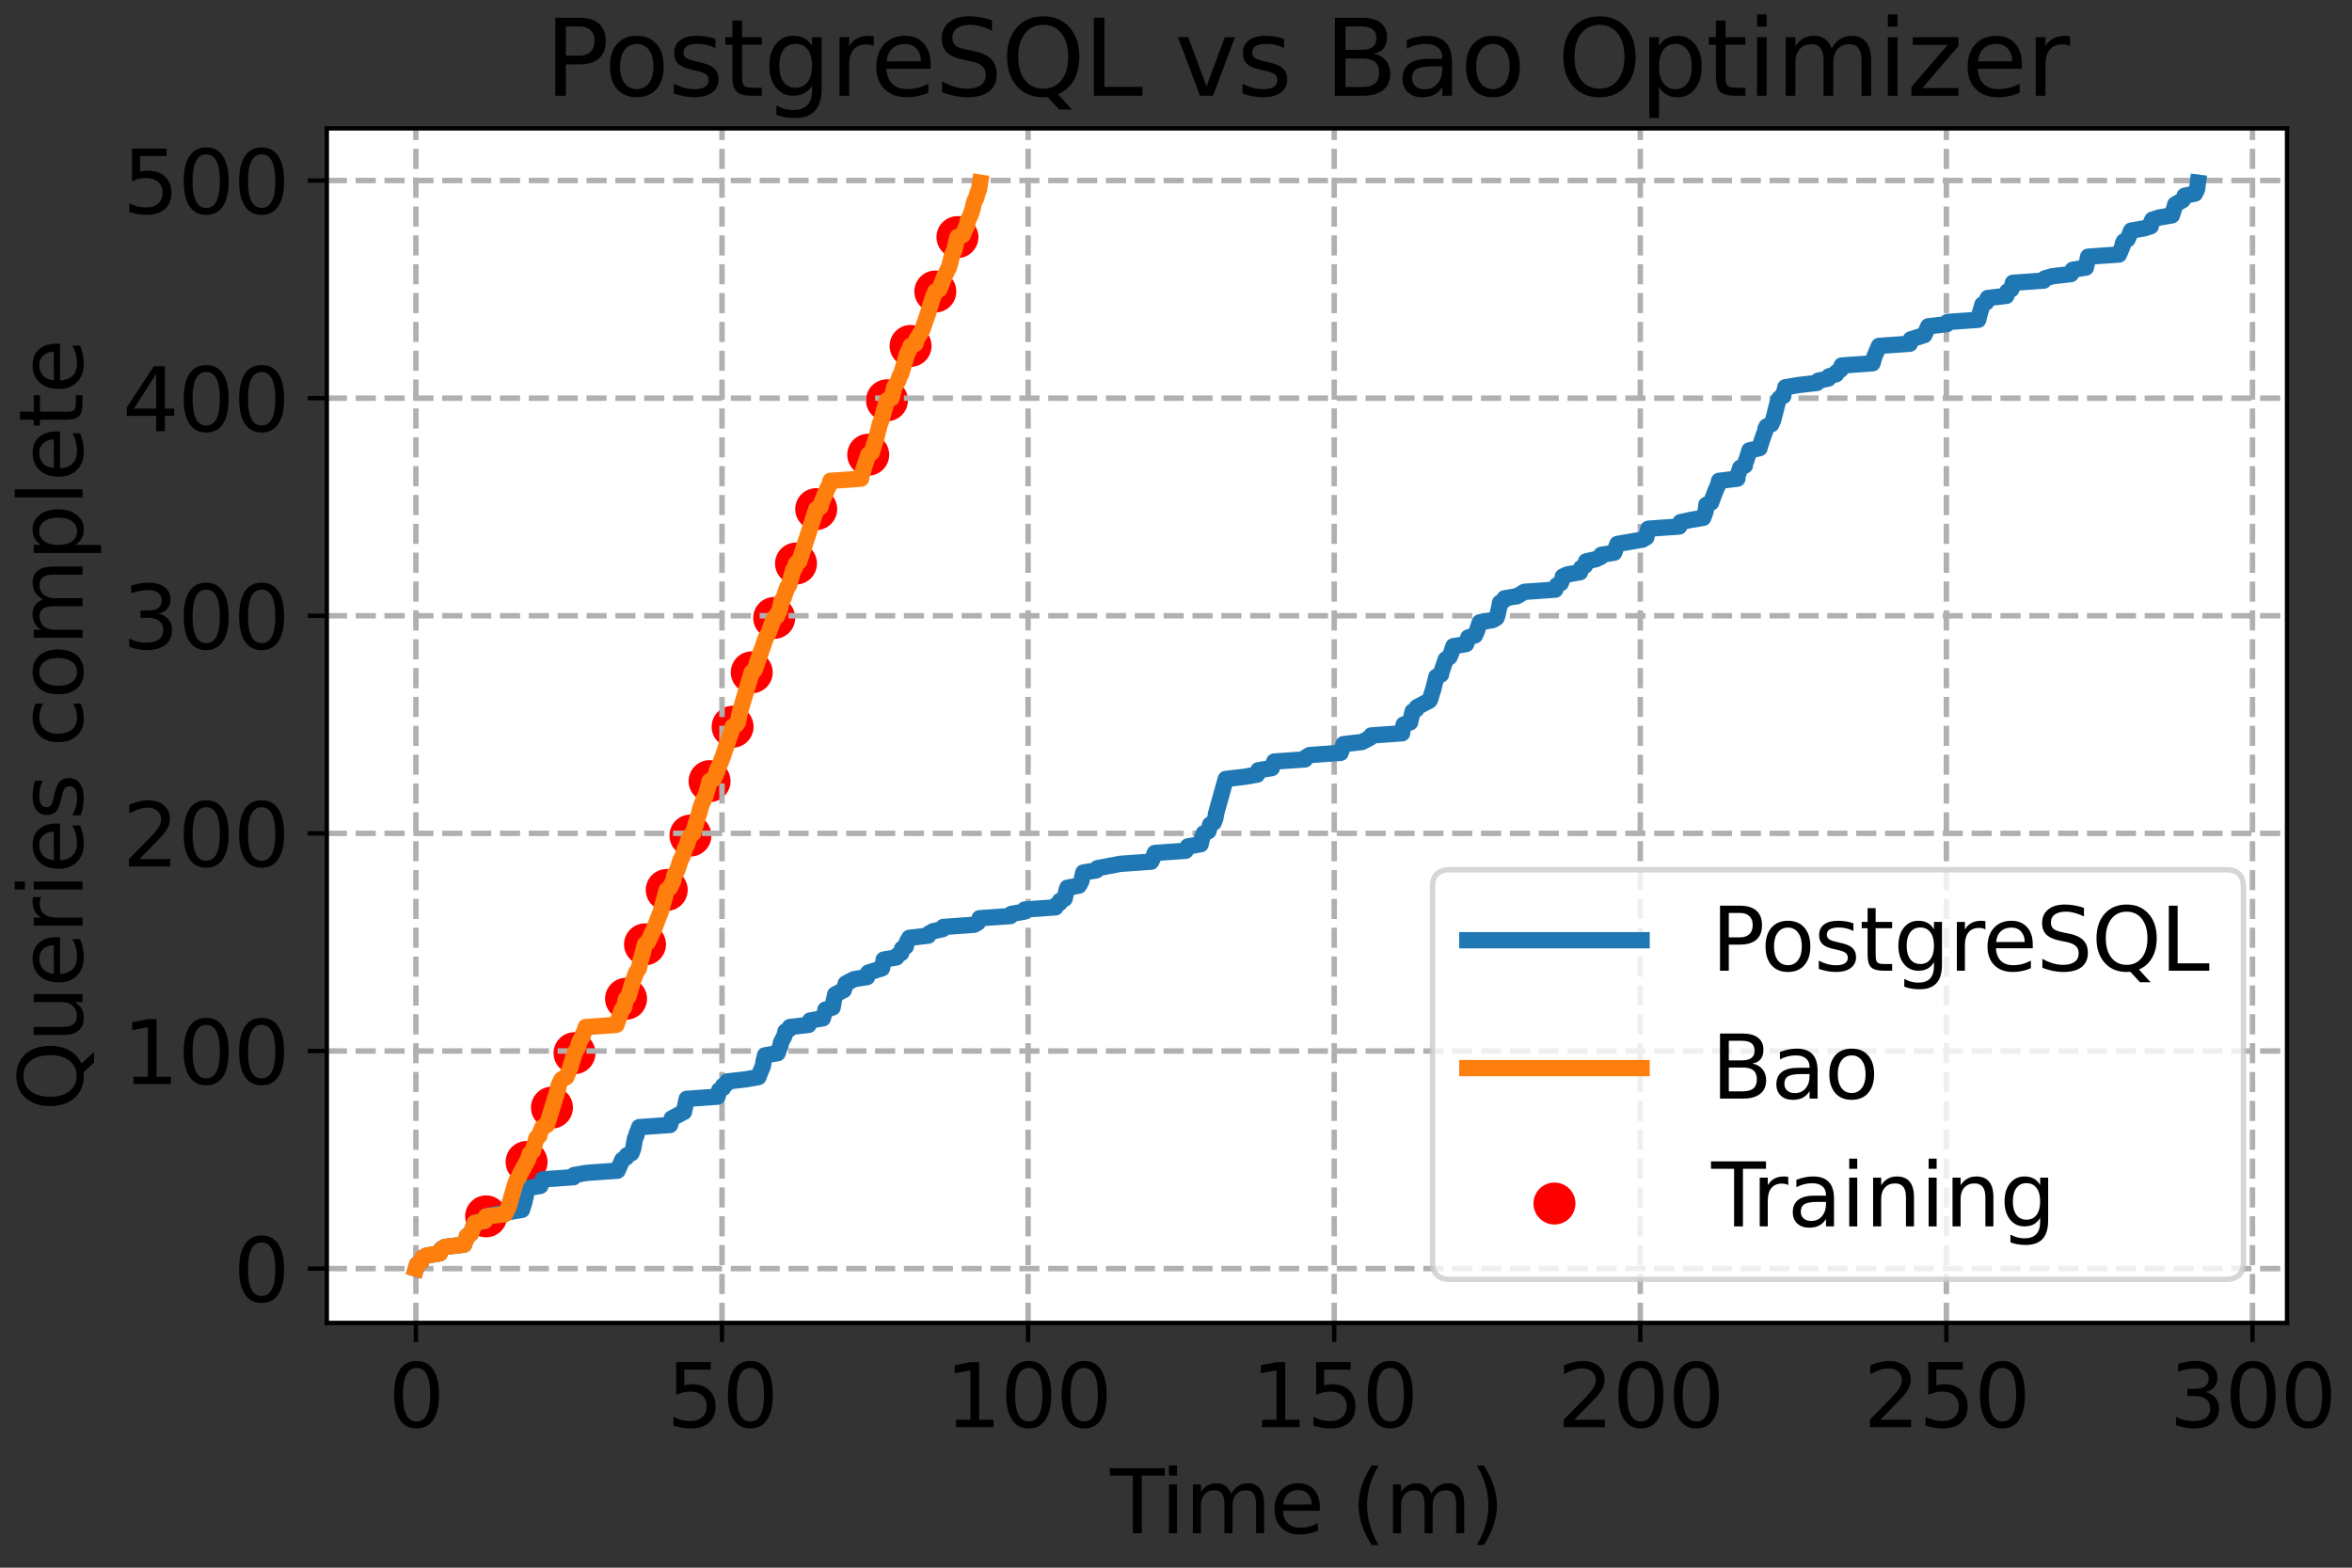 <?xml version="1.0" encoding="utf-8" standalone="no"?>
<!DOCTYPE svg PUBLIC "-//W3C//DTD SVG 1.1//EN"
  "http://www.w3.org/Graphics/SVG/1.1/DTD/svg11.dtd">
<svg height="288pt" version="1.1" viewBox="0 0 432 288" width="432pt" xmlns="http://www.w3.org/2000/svg" xmlns:xlink="http://www.w3.org/1999/xlink">
 <rect x="0" y="0" width="432" height="288" fill="#333333" stroke="none"/>
 <defs>
  <style type="text/css">*{stroke-linecap:butt;stroke-linejoin:round;}</style>
 </defs>
 <g id="figure_1">
  <g id="patch_1">
   <path d="M 0 288 
L 432 288 
L 432 0 
L 0 0 
z
" style="fill:none;"/>
  </g>
  <g id="axes_1">
   <g id="patch_2">
    <path d="M 60.025 243.03 
L 420.066 243.03 
L 420.066 23.589 
L 60.025 23.589 
z
" style="fill:#ffffff;"/>
   </g>
   <g id="PathCollection_1">
    <defs>
     <path d="M 0 3.354 
C 0.89 3.354 1.743 3.001 2.372 2.372 
C 3.001 1.743 3.354 0.89 3.354 0 
C 3.354 -0.89 3.001 -1.743 2.372 -2.372 
C 1.743 -3.001 0.89 -3.354 0 -3.354 
C -0.89 -3.354 -1.743 -3.001 -2.372 -2.372 
C -3.001 -1.743 -3.354 -0.89 -3.354 0 
C -3.354 0.89 -3.001 1.743 -2.372 2.372 
C -1.743 3.001 -0.89 3.354 0 3.354 
z
" id="mde0b053285" style="stroke:#ff0000;"/>
    </defs>
    <g clip-path="url(#p151f052967)">
     <use style="fill:#ff0000;stroke:#ff0000;" x="89.288" xlink:href="#mde0b053285" y="223.46"/>
     <use style="fill:#ff0000;stroke:#ff0000;" x="96.718" xlink:href="#mde0b053285" y="213.466"/>
     <use style="fill:#ff0000;stroke:#ff0000;" x="101.381" xlink:href="#mde0b053285" y="203.471"/>
     <use style="fill:#ff0000;stroke:#ff0000;" x="105.524" xlink:href="#mde0b053285" y="193.477"/>
     <use style="fill:#ff0000;stroke:#ff0000;" x="114.988" xlink:href="#mde0b053285" y="183.482"/>
     <use style="fill:#ff0000;stroke:#ff0000;" x="118.471" xlink:href="#mde0b053285" y="173.488"/>
     <use style="fill:#ff0000;stroke:#ff0000;" x="122.46" xlink:href="#mde0b053285" y="163.493"/>
     <use style="fill:#ff0000;stroke:#ff0000;" x="126.814" xlink:href="#mde0b053285" y="153.499"/>
     <use style="fill:#ff0000;stroke:#ff0000;" x="130.331" xlink:href="#mde0b053285" y="143.504"/>
     <use style="fill:#ff0000;stroke:#ff0000;" x="134.563" xlink:href="#mde0b053285" y="133.509"/>
     <use style="fill:#ff0000;stroke:#ff0000;" x="138.076" xlink:href="#mde0b053285" y="123.515"/>
     <use style="fill:#ff0000;stroke:#ff0000;" x="142.203" xlink:href="#mde0b053285" y="113.52"/>
     <use style="fill:#ff0000;stroke:#ff0000;" x="146.206" xlink:href="#mde0b053285" y="103.526"/>
     <use style="fill:#ff0000;stroke:#ff0000;" x="149.915" xlink:href="#mde0b053285" y="93.531"/>
     <use style="fill:#ff0000;stroke:#ff0000;" x="159.467" xlink:href="#mde0b053285" y="83.537"/>
     <use style="fill:#ff0000;stroke:#ff0000;" x="162.913" xlink:href="#mde0b053285" y="73.542"/>
     <use style="fill:#ff0000;stroke:#ff0000;" x="167.248" xlink:href="#mde0b053285" y="63.547"/>
     <use style="fill:#ff0000;stroke:#ff0000;" x="171.792" xlink:href="#mde0b053285" y="53.553"/>
     <use style="fill:#ff0000;stroke:#ff0000;" x="175.856" xlink:href="#mde0b053285" y="43.558"/>
    </g>
   </g>
   <g id="matplotlib.axis_1">
    <g id="xtick_1">
     <g id="line2d_1">
      <path clip-path="url(#p151f052967)" d="M 76.391 243.03 
L 76.391 23.589 
" style="fill:none;stroke:#b0b0b0;stroke-dasharray:3.7,1.6;stroke-dashoffset:0;"/>
     </g>
     <g id="line2d_2">
      <defs>
       <path d="M 0 0 
L 0 3.5 
" id="m47295e42c4" style="stroke:#000000;stroke-width:0.8;"/>
      </defs>
      <g>
       <use style="stroke:#000000;stroke-width:0.8;" x="76.391" xlink:href="#m47295e42c4" y="243.03"/>
      </g>
     </g>
     <g id="text_1">
      <!-- 0 -->
      <g transform="translate(71.301 262.187)scale(0.16 -0.16)">
       <defs>
        <path d="M 2034 4250 
Q 1547 4250 1301 3770 
Q 1056 3291 1056 2328 
Q 1056 1369 1301 889 
Q 1547 409 2034 409 
Q 2525 409 2770 889 
Q 3016 1369 3016 2328 
Q 3016 3291 2770 3770 
Q 2525 4250 2034 4250 
z
M 2034 4750 
Q 2819 4750 3233 4129 
Q 3647 3509 3647 2328 
Q 3647 1150 3233 529 
Q 2819 -91 2034 -91 
Q 1250 -91 836 529 
Q 422 1150 422 2328 
Q 422 3509 836 4129 
Q 1250 4750 2034 4750 
z
" id="DejaVuSans-30" transform="scale(0.016)"/>
       </defs>
       <use xlink:href="#DejaVuSans-30"/>
      </g>
     </g>
    </g>
    <g id="xtick_2">
     <g id="line2d_3">
      <path clip-path="url(#p151f052967)" d="M 132.613 243.03 
L 132.613 23.589 
" style="fill:none;stroke:#b0b0b0;stroke-dasharray:3.7,1.6;stroke-dashoffset:0;"/>
     </g>
     <g id="line2d_4">
      <g>
       <use style="stroke:#000000;stroke-width:0.8;" x="132.613" xlink:href="#m47295e42c4" y="243.03"/>
      </g>
     </g>
     <g id="text_2">
      <!-- 50 -->
      <g transform="translate(122.433 262.187)scale(0.16 -0.16)">
       <defs>
        <path d="M 691 4666 
L 3169 4666 
L 3169 4134 
L 1269 4134 
L 1269 2991 
Q 1406 3038 1543 3061 
Q 1681 3084 1819 3084 
Q 2600 3084 3056 2656 
Q 3513 2228 3513 1497 
Q 3513 744 3044 326 
Q 2575 -91 1722 -91 
Q 1428 -91 1123 -41 
Q 819 9 494 109 
L 494 744 
Q 775 591 1075 516 
Q 1375 441 1709 441 
Q 2250 441 2565 725 
Q 2881 1009 2881 1497 
Q 2881 1984 2565 2268 
Q 2250 2553 1709 2553 
Q 1456 2553 1204 2497 
Q 953 2441 691 2322 
L 691 4666 
z
" id="DejaVuSans-35" transform="scale(0.016)"/>
       </defs>
       <use xlink:href="#DejaVuSans-35"/>
       <use x="63.623" xlink:href="#DejaVuSans-30"/>
      </g>
     </g>
    </g>
    <g id="xtick_3">
     <g id="line2d_5">
      <path clip-path="url(#p151f052967)" d="M 188.834 243.03 
L 188.834 23.589 
" style="fill:none;stroke:#b0b0b0;stroke-dasharray:3.7,1.6;stroke-dashoffset:0;"/>
     </g>
     <g id="line2d_6">
      <g>
       <use style="stroke:#000000;stroke-width:0.8;" x="188.834" xlink:href="#m47295e42c4" y="243.03"/>
      </g>
     </g>
     <g id="text_3">
      <!-- 100 -->
      <g transform="translate(173.564 262.187)scale(0.16 -0.16)">
       <defs>
        <path d="M 794 531 
L 1825 531 
L 1825 4091 
L 703 3866 
L 703 4441 
L 1819 4666 
L 2450 4666 
L 2450 531 
L 3481 531 
L 3481 0 
L 794 0 
L 794 531 
z
" id="DejaVuSans-31" transform="scale(0.016)"/>
       </defs>
       <use xlink:href="#DejaVuSans-31"/>
       <use x="63.623" xlink:href="#DejaVuSans-30"/>
       <use x="127.246" xlink:href="#DejaVuSans-30"/>
      </g>
     </g>
    </g>
    <g id="xtick_4">
     <g id="line2d_7">
      <path clip-path="url(#p151f052967)" d="M 245.056 243.03 
L 245.056 23.589 
" style="fill:none;stroke:#b0b0b0;stroke-dasharray:3.7,1.6;stroke-dashoffset:0;"/>
     </g>
     <g id="line2d_8">
      <g>
       <use style="stroke:#000000;stroke-width:0.8;" x="245.056" xlink:href="#m47295e42c4" y="243.03"/>
      </g>
     </g>
     <g id="text_4">
      <!-- 150 -->
      <g transform="translate(229.786 262.187)scale(0.16 -0.16)">
       <use xlink:href="#DejaVuSans-31"/>
       <use x="63.623" xlink:href="#DejaVuSans-35"/>
       <use x="127.246" xlink:href="#DejaVuSans-30"/>
      </g>
     </g>
    </g>
    <g id="xtick_5">
     <g id="line2d_9">
      <path clip-path="url(#p151f052967)" d="M 301.278 243.03 
L 301.278 23.589 
" style="fill:none;stroke:#b0b0b0;stroke-dasharray:3.7,1.6;stroke-dashoffset:0;"/>
     </g>
     <g id="line2d_10">
      <g>
       <use style="stroke:#000000;stroke-width:0.8;" x="301.278" xlink:href="#m47295e42c4" y="243.03"/>
      </g>
     </g>
     <g id="text_5">
      <!-- 200 -->
      <g transform="translate(286.008 262.187)scale(0.16 -0.16)">
       <defs>
        <path d="M 1228 531 
L 3431 531 
L 3431 0 
L 469 0 
L 469 531 
Q 828 903 1448 1529 
Q 2069 2156 2228 2338 
Q 2531 2678 2651 2914 
Q 2772 3150 2772 3378 
Q 2772 3750 2511 3984 
Q 2250 4219 1831 4219 
Q 1534 4219 1204 4116 
Q 875 4013 500 3803 
L 500 4441 
Q 881 4594 1212 4672 
Q 1544 4750 1819 4750 
Q 2544 4750 2975 4387 
Q 3406 4025 3406 3419 
Q 3406 3131 3298 2873 
Q 3191 2616 2906 2266 
Q 2828 2175 2409 1742 
Q 1991 1309 1228 531 
z
" id="DejaVuSans-32" transform="scale(0.016)"/>
       </defs>
       <use xlink:href="#DejaVuSans-32"/>
       <use x="63.623" xlink:href="#DejaVuSans-30"/>
       <use x="127.246" xlink:href="#DejaVuSans-30"/>
      </g>
     </g>
    </g>
    <g id="xtick_6">
     <g id="line2d_11">
      <path clip-path="url(#p151f052967)" d="M 357.5 243.03 
L 357.5 23.589 
" style="fill:none;stroke:#b0b0b0;stroke-dasharray:3.7,1.6;stroke-dashoffset:0;"/>
     </g>
     <g id="line2d_12">
      <g>
       <use style="stroke:#000000;stroke-width:0.8;" x="357.5" xlink:href="#m47295e42c4" y="243.03"/>
      </g>
     </g>
     <g id="text_6">
      <!-- 250 -->
      <g transform="translate(342.23 262.187)scale(0.16 -0.16)">
       <use xlink:href="#DejaVuSans-32"/>
       <use x="63.623" xlink:href="#DejaVuSans-35"/>
       <use x="127.246" xlink:href="#DejaVuSans-30"/>
      </g>
     </g>
    </g>
    <g id="xtick_7">
     <g id="line2d_13">
      <path clip-path="url(#p151f052967)" d="M 413.722 243.03 
L 413.722 23.589 
" style="fill:none;stroke:#b0b0b0;stroke-dasharray:3.7,1.6;stroke-dashoffset:0;"/>
     </g>
     <g id="line2d_14">
      <g>
       <use style="stroke:#000000;stroke-width:0.8;" x="413.722" xlink:href="#m47295e42c4" y="243.03"/>
      </g>
     </g>
     <g id="text_7">
      <!-- 300 -->
      <g transform="translate(398.452 262.187)scale(0.16 -0.16)">
       <defs>
        <path d="M 2597 2516 
Q 3050 2419 3304 2112 
Q 3559 1806 3559 1356 
Q 3559 666 3084 287 
Q 2609 -91 1734 -91 
Q 1441 -91 1130 -33 
Q 819 25 488 141 
L 488 750 
Q 750 597 1062 519 
Q 1375 441 1716 441 
Q 2309 441 2620 675 
Q 2931 909 2931 1356 
Q 2931 1769 2642 2001 
Q 2353 2234 1838 2234 
L 1294 2234 
L 1294 2753 
L 1863 2753 
Q 2328 2753 2575 2939 
Q 2822 3125 2822 3475 
Q 2822 3834 2567 4026 
Q 2313 4219 1838 4219 
Q 1578 4219 1281 4162 
Q 984 4106 628 3988 
L 628 4550 
Q 988 4650 1302 4700 
Q 1616 4750 1894 4750 
Q 2613 4750 3031 4423 
Q 3450 4097 3450 3541 
Q 3450 3153 3228 2886 
Q 3006 2619 2597 2516 
z
" id="DejaVuSans-33" transform="scale(0.016)"/>
       </defs>
       <use xlink:href="#DejaVuSans-33"/>
       <use x="63.623" xlink:href="#DejaVuSans-30"/>
       <use x="127.246" xlink:href="#DejaVuSans-30"/>
      </g>
     </g>
    </g>
    <g id="text_8">
     <!-- Time (m) -->
     <g transform="translate(203.894 281.672)scale(0.16 -0.16)">
      <defs>
       <path d="M -19 4666 
L 3928 4666 
L 3928 4134 
L 2272 4134 
L 2272 0 
L 1638 0 
L 1638 4134 
L -19 4134 
L -19 4666 
z
" id="DejaVuSans-54" transform="scale(0.016)"/>
       <path d="M 603 3500 
L 1178 3500 
L 1178 0 
L 603 0 
L 603 3500 
z
M 603 4863 
L 1178 4863 
L 1178 4134 
L 603 4134 
L 603 4863 
z
" id="DejaVuSans-69" transform="scale(0.016)"/>
       <path d="M 3328 2828 
Q 3544 3216 3844 3400 
Q 4144 3584 4550 3584 
Q 5097 3584 5394 3201 
Q 5691 2819 5691 2113 
L 5691 0 
L 5113 0 
L 5113 2094 
Q 5113 2597 4934 2840 
Q 4756 3084 4391 3084 
Q 3944 3084 3684 2787 
Q 3425 2491 3425 1978 
L 3425 0 
L 2847 0 
L 2847 2094 
Q 2847 2600 2669 2842 
Q 2491 3084 2119 3084 
Q 1678 3084 1418 2786 
Q 1159 2488 1159 1978 
L 1159 0 
L 581 0 
L 581 3500 
L 1159 3500 
L 1159 2956 
Q 1356 3278 1631 3431 
Q 1906 3584 2284 3584 
Q 2666 3584 2933 3390 
Q 3200 3197 3328 2828 
z
" id="DejaVuSans-6d" transform="scale(0.016)"/>
       <path d="M 3597 1894 
L 3597 1613 
L 953 1613 
Q 991 1019 1311 708 
Q 1631 397 2203 397 
Q 2534 397 2845 478 
Q 3156 559 3463 722 
L 3463 178 
Q 3153 47 2828 -22 
Q 2503 -91 2169 -91 
Q 1331 -91 842 396 
Q 353 884 353 1716 
Q 353 2575 817 3079 
Q 1281 3584 2069 3584 
Q 2775 3584 3186 3129 
Q 3597 2675 3597 1894 
z
M 3022 2063 
Q 3016 2534 2758 2815 
Q 2500 3097 2075 3097 
Q 1594 3097 1305 2825 
Q 1016 2553 972 2059 
L 3022 2063 
z
" id="DejaVuSans-65" transform="scale(0.016)"/>
       <path id="DejaVuSans-20" transform="scale(0.016)"/>
       <path d="M 1984 4856 
Q 1566 4138 1362 3434 
Q 1159 2731 1159 2009 
Q 1159 1288 1364 580 
Q 1569 -128 1984 -844 
L 1484 -844 
Q 1016 -109 783 600 
Q 550 1309 550 2009 
Q 550 2706 781 3412 
Q 1013 4119 1484 4856 
L 1984 4856 
z
" id="DejaVuSans-28" transform="scale(0.016)"/>
       <path d="M 513 4856 
L 1013 4856 
Q 1481 4119 1714 3412 
Q 1947 2706 1947 2009 
Q 1947 1309 1714 600 
Q 1481 -109 1013 -844 
L 513 -844 
Q 928 -128 1133 580 
Q 1338 1288 1338 2009 
Q 1338 2731 1133 3434 
Q 928 4138 513 4856 
z
" id="DejaVuSans-29" transform="scale(0.016)"/>
      </defs>
      <use xlink:href="#DejaVuSans-54"/>
      <use x="57.959" xlink:href="#DejaVuSans-69"/>
      <use x="85.742" xlink:href="#DejaVuSans-6d"/>
      <use x="183.154" xlink:href="#DejaVuSans-65"/>
      <use x="244.678" xlink:href="#DejaVuSans-20"/>
      <use x="276.465" xlink:href="#DejaVuSans-28"/>
      <use x="315.479" xlink:href="#DejaVuSans-6d"/>
      <use x="412.891" xlink:href="#DejaVuSans-29"/>
     </g>
    </g>
   </g>
   <g id="matplotlib.axis_2">
    <g id="ytick_1">
     <g id="line2d_15">
      <path clip-path="url(#p151f052967)" d="M 60.025 233.055 
L 420.066 233.055 
" style="fill:none;stroke:#b0b0b0;stroke-dasharray:3.7,1.6;stroke-dashoffset:0;"/>
     </g>
     <g id="line2d_16">
      <defs>
       <path d="M 0 0 
L -3.5 0 
" id="ma0c39c21b1" style="stroke:#000000;stroke-width:0.8;"/>
      </defs>
      <g>
       <use style="stroke:#000000;stroke-width:0.8;" x="60.025" xlink:href="#ma0c39c21b1" y="233.055"/>
      </g>
     </g>
     <g id="text_9">
      <!-- 0 -->
      <g transform="translate(42.845 239.134)scale(0.16 -0.16)">
       <use xlink:href="#DejaVuSans-30"/>
      </g>
     </g>
    </g>
    <g id="ytick_2">
     <g id="line2d_17">
      <path clip-path="url(#p151f052967)" d="M 60.025 193.077 
L 420.066 193.077 
" style="fill:none;stroke:#b0b0b0;stroke-dasharray:3.7,1.6;stroke-dashoffset:0;"/>
     </g>
     <g id="line2d_18">
      <g>
       <use style="stroke:#000000;stroke-width:0.8;" x="60.025" xlink:href="#ma0c39c21b1" y="193.077"/>
      </g>
     </g>
     <g id="text_10">
      <!-- 100 -->
      <g transform="translate(22.485 199.156)scale(0.16 -0.16)">
       <use xlink:href="#DejaVuSans-31"/>
       <use x="63.623" xlink:href="#DejaVuSans-30"/>
       <use x="127.246" xlink:href="#DejaVuSans-30"/>
      </g>
     </g>
    </g>
    <g id="ytick_3">
     <g id="line2d_19">
      <path clip-path="url(#p151f052967)" d="M 60.025 153.099 
L 420.066 153.099 
" style="fill:none;stroke:#b0b0b0;stroke-dasharray:3.7,1.6;stroke-dashoffset:0;"/>
     </g>
     <g id="line2d_20">
      <g>
       <use style="stroke:#000000;stroke-width:0.8;" x="60.025" xlink:href="#ma0c39c21b1" y="153.099"/>
      </g>
     </g>
     <g id="text_11">
      <!-- 200 -->
      <g transform="translate(22.485 159.177)scale(0.16 -0.16)">
       <use xlink:href="#DejaVuSans-32"/>
       <use x="63.623" xlink:href="#DejaVuSans-30"/>
       <use x="127.246" xlink:href="#DejaVuSans-30"/>
      </g>
     </g>
    </g>
    <g id="ytick_4">
     <g id="line2d_21">
      <path clip-path="url(#p151f052967)" d="M 60.025 113.12 
L 420.066 113.12 
" style="fill:none;stroke:#b0b0b0;stroke-dasharray:3.7,1.6;stroke-dashoffset:0;"/>
     </g>
     <g id="line2d_22">
      <g>
       <use style="stroke:#000000;stroke-width:0.8;" x="60.025" xlink:href="#ma0c39c21b1" y="113.12"/>
      </g>
     </g>
     <g id="text_12">
      <!-- 300 -->
      <g transform="translate(22.485 119.199)scale(0.16 -0.16)">
       <use xlink:href="#DejaVuSans-33"/>
       <use x="63.623" xlink:href="#DejaVuSans-30"/>
       <use x="127.246" xlink:href="#DejaVuSans-30"/>
      </g>
     </g>
    </g>
    <g id="ytick_5">
     <g id="line2d_23">
      <path clip-path="url(#p151f052967)" d="M 60.025 73.142 
L 420.066 73.142 
" style="fill:none;stroke:#b0b0b0;stroke-dasharray:3.7,1.6;stroke-dashoffset:0;"/>
     </g>
     <g id="line2d_24">
      <g>
       <use style="stroke:#000000;stroke-width:0.8;" x="60.025" xlink:href="#ma0c39c21b1" y="73.142"/>
      </g>
     </g>
     <g id="text_13">
      <!-- 400 -->
      <g transform="translate(22.485 79.221)scale(0.16 -0.16)">
       <defs>
        <path d="M 2419 4116 
L 825 1625 
L 2419 1625 
L 2419 4116 
z
M 2253 4666 
L 3047 4666 
L 3047 1625 
L 3713 1625 
L 3713 1100 
L 3047 1100 
L 3047 0 
L 2419 0 
L 2419 1100 
L 313 1100 
L 313 1709 
L 2253 4666 
z
" id="DejaVuSans-34" transform="scale(0.016)"/>
       </defs>
       <use xlink:href="#DejaVuSans-34"/>
       <use x="63.623" xlink:href="#DejaVuSans-30"/>
       <use x="127.246" xlink:href="#DejaVuSans-30"/>
      </g>
     </g>
    </g>
    <g id="ytick_6">
     <g id="line2d_25">
      <path clip-path="url(#p151f052967)" d="M 60.025 33.164 
L 420.066 33.164 
" style="fill:none;stroke:#b0b0b0;stroke-dasharray:3.7,1.6;stroke-dashoffset:0;"/>
     </g>
     <g id="line2d_26">
      <g>
       <use style="stroke:#000000;stroke-width:0.8;" x="60.025" xlink:href="#ma0c39c21b1" y="33.164"/>
      </g>
     </g>
     <g id="text_14">
      <!-- 500 -->
      <g transform="translate(22.485 39.243)scale(0.16 -0.16)">
       <use xlink:href="#DejaVuSans-35"/>
       <use x="63.623" xlink:href="#DejaVuSans-30"/>
       <use x="127.246" xlink:href="#DejaVuSans-30"/>
      </g>
     </g>
    </g>
    <g id="text_15">
     <!-- Queries complete -->
     <g transform="translate(15.158 204.112)rotate(-90)scale(0.16 -0.16)">
      <defs>
       <path d="M 2522 4238 
Q 1834 4238 1429 3725 
Q 1025 3213 1025 2328 
Q 1025 1447 1429 934 
Q 1834 422 2522 422 
Q 3209 422 3611 934 
Q 4013 1447 4013 2328 
Q 4013 3213 3611 3725 
Q 3209 4238 2522 4238 
z
M 3406 84 
L 4238 -825 
L 3475 -825 
L 2784 -78 
Q 2681 -84 2626 -87 
Q 2572 -91 2522 -91 
Q 1538 -91 948 567 
Q 359 1225 359 2328 
Q 359 3434 948 4092 
Q 1538 4750 2522 4750 
Q 3503 4750 4090 4092 
Q 4678 3434 4678 2328 
Q 4678 1516 4351 937 
Q 4025 359 3406 84 
z
" id="DejaVuSans-51" transform="scale(0.016)"/>
       <path d="M 544 1381 
L 544 3500 
L 1119 3500 
L 1119 1403 
Q 1119 906 1312 657 
Q 1506 409 1894 409 
Q 2359 409 2629 706 
Q 2900 1003 2900 1516 
L 2900 3500 
L 3475 3500 
L 3475 0 
L 2900 0 
L 2900 538 
Q 2691 219 2414 64 
Q 2138 -91 1772 -91 
Q 1169 -91 856 284 
Q 544 659 544 1381 
z
M 1991 3584 
L 1991 3584 
z
" id="DejaVuSans-75" transform="scale(0.016)"/>
       <path d="M 2631 2963 
Q 2534 3019 2420 3045 
Q 2306 3072 2169 3072 
Q 1681 3072 1420 2755 
Q 1159 2438 1159 1844 
L 1159 0 
L 581 0 
L 581 3500 
L 1159 3500 
L 1159 2956 
Q 1341 3275 1631 3429 
Q 1922 3584 2338 3584 
Q 2397 3584 2469 3576 
Q 2541 3569 2628 3553 
L 2631 2963 
z
" id="DejaVuSans-72" transform="scale(0.016)"/>
       <path d="M 2834 3397 
L 2834 2853 
Q 2591 2978 2328 3040 
Q 2066 3103 1784 3103 
Q 1356 3103 1142 2972 
Q 928 2841 928 2578 
Q 928 2378 1081 2264 
Q 1234 2150 1697 2047 
L 1894 2003 
Q 2506 1872 2764 1633 
Q 3022 1394 3022 966 
Q 3022 478 2636 193 
Q 2250 -91 1575 -91 
Q 1294 -91 989 -36 
Q 684 19 347 128 
L 347 722 
Q 666 556 975 473 
Q 1284 391 1588 391 
Q 1994 391 2212 530 
Q 2431 669 2431 922 
Q 2431 1156 2273 1281 
Q 2116 1406 1581 1522 
L 1381 1569 
Q 847 1681 609 1914 
Q 372 2147 372 2553 
Q 372 3047 722 3315 
Q 1072 3584 1716 3584 
Q 2034 3584 2315 3537 
Q 2597 3491 2834 3397 
z
" id="DejaVuSans-73" transform="scale(0.016)"/>
       <path d="M 3122 3366 
L 3122 2828 
Q 2878 2963 2633 3030 
Q 2388 3097 2138 3097 
Q 1578 3097 1268 2742 
Q 959 2388 959 1747 
Q 959 1106 1268 751 
Q 1578 397 2138 397 
Q 2388 397 2633 464 
Q 2878 531 3122 666 
L 3122 134 
Q 2881 22 2623 -34 
Q 2366 -91 2075 -91 
Q 1284 -91 818 406 
Q 353 903 353 1747 
Q 353 2603 823 3093 
Q 1294 3584 2113 3584 
Q 2378 3584 2631 3529 
Q 2884 3475 3122 3366 
z
" id="DejaVuSans-63" transform="scale(0.016)"/>
       <path d="M 1959 3097 
Q 1497 3097 1228 2736 
Q 959 2375 959 1747 
Q 959 1119 1226 758 
Q 1494 397 1959 397 
Q 2419 397 2687 759 
Q 2956 1122 2956 1747 
Q 2956 2369 2687 2733 
Q 2419 3097 1959 3097 
z
M 1959 3584 
Q 2709 3584 3137 3096 
Q 3566 2609 3566 1747 
Q 3566 888 3137 398 
Q 2709 -91 1959 -91 
Q 1206 -91 779 398 
Q 353 888 353 1747 
Q 353 2609 779 3096 
Q 1206 3584 1959 3584 
z
" id="DejaVuSans-6f" transform="scale(0.016)"/>
       <path d="M 1159 525 
L 1159 -1331 
L 581 -1331 
L 581 3500 
L 1159 3500 
L 1159 2969 
Q 1341 3281 1617 3432 
Q 1894 3584 2278 3584 
Q 2916 3584 3314 3078 
Q 3713 2572 3713 1747 
Q 3713 922 3314 415 
Q 2916 -91 2278 -91 
Q 1894 -91 1617 61 
Q 1341 213 1159 525 
z
M 3116 1747 
Q 3116 2381 2855 2742 
Q 2594 3103 2138 3103 
Q 1681 3103 1420 2742 
Q 1159 2381 1159 1747 
Q 1159 1113 1420 752 
Q 1681 391 2138 391 
Q 2594 391 2855 752 
Q 3116 1113 3116 1747 
z
" id="DejaVuSans-70" transform="scale(0.016)"/>
       <path d="M 603 4863 
L 1178 4863 
L 1178 0 
L 603 0 
L 603 4863 
z
" id="DejaVuSans-6c" transform="scale(0.016)"/>
       <path d="M 1172 4494 
L 1172 3500 
L 2356 3500 
L 2356 3053 
L 1172 3053 
L 1172 1153 
Q 1172 725 1289 603 
Q 1406 481 1766 481 
L 2356 481 
L 2356 0 
L 1766 0 
Q 1100 0 847 248 
Q 594 497 594 1153 
L 594 3053 
L 172 3053 
L 172 3500 
L 594 3500 
L 594 4494 
L 1172 4494 
z
" id="DejaVuSans-74" transform="scale(0.016)"/>
      </defs>
      <use xlink:href="#DejaVuSans-51"/>
      <use x="78.711" xlink:href="#DejaVuSans-75"/>
      <use x="142.09" xlink:href="#DejaVuSans-65"/>
      <use x="203.613" xlink:href="#DejaVuSans-72"/>
      <use x="244.727" xlink:href="#DejaVuSans-69"/>
      <use x="272.51" xlink:href="#DejaVuSans-65"/>
      <use x="334.033" xlink:href="#DejaVuSans-73"/>
      <use x="386.133" xlink:href="#DejaVuSans-20"/>
      <use x="417.92" xlink:href="#DejaVuSans-63"/>
      <use x="472.9" xlink:href="#DejaVuSans-6f"/>
      <use x="534.082" xlink:href="#DejaVuSans-6d"/>
      <use x="631.494" xlink:href="#DejaVuSans-70"/>
      <use x="694.971" xlink:href="#DejaVuSans-6c"/>
      <use x="722.754" xlink:href="#DejaVuSans-65"/>
      <use x="784.277" xlink:href="#DejaVuSans-74"/>
      <use x="823.486" xlink:href="#DejaVuSans-65"/>
     </g>
    </g>
   </g>
   <g id="line2d_27">
    <path clip-path="url(#p151f052967)" d="M 76.391 233.055 
L 76.626 232.256 
L 77.322 231.856 
L 77.66 231.056 
L 78.395 230.656 
L 80.75 230.257 
L 81.074 229.457 
L 81.757 229.057 
L 85.234 228.658 
L 85.506 227.858 
L 85.734 227.458 
L 85.779 227.058 
L 86.465 226.659 
L 87.19 224.66 
L 89.075 224.26 
L 89.302 223.46 
L 91.161 223.061 
L 95.867 222.261 
L 96.368 220.662 
L 96.406 220.262 
L 96.557 219.862 
L 96.632 219.063 
L 96.874 218.263 
L 99.256 217.863 
L 99.679 216.664 
L 105.338 216.264 
L 105.439 215.865 
L 107.768 215.465 
L 113.424 215.065 
L 114.305 213.066 
L 114.99 212.666 
L 115.119 212.267 
L 115.973 211.867 
L 116.289 211.067 
L 116.652 209.068 
L 116.872 208.668 
L 116.938 208.269 
L 117.278 207.469 
L 117.399 207.069 
L 123.057 206.67 
L 123.382 205.47 
L 125.625 204.271 
L 126.128 201.872 
L 131.785 201.472 
L 131.981 200.673 
L 132.105 200.273 
L 132.802 199.873 
L 132.807 199.473 
L 133.492 199.074 
L 133.594 198.674 
L 137.045 198.274 
L 139.304 197.874 
L 139.597 197.075 
L 140.114 195.875 
L 140.233 195.076 
L 140.518 193.877 
L 142.832 193.477 
L 143.105 192.677 
L 143.303 192.277 
L 143.46 191.478 
L 144.089 190.278 
L 144.271 189.479 
L 144.955 189.079 
L 145.076 188.679 
L 148.511 188.28 
L 148.804 187.48 
L 151.128 187.08 
L 151.228 186.68 
L 151.545 185.881 
L 151.608 185.481 
L 152.936 185.081 
L 153.133 183.882 
L 153.41 182.683 
L 154.99 181.883 
L 155.34 180.684 
L 156.875 179.884 
L 159.271 179.484 
L 159.472 178.685 
L 162.015 177.885 
L 162.315 176.286 
L 164.657 175.886 
L 164.848 175.487 
L 165.525 175.087 
L 165.689 174.287 
L 166.37 173.887 
L 166.56 173.088 
L 167.028 172.288 
L 170.488 171.888 
L 170.663 171.489 
L 171.342 171.089 
L 173.15 170.689 
L 173.272 170.289 
L 178.93 169.89 
L 179.61 169.49 
L 179.928 168.69 
L 185.589 168.29 
L 185.748 167.891 
L 188.09 167.491 
L 188.202 167.091 
L 193.863 166.691 
L 193.96 166.292 
L 194.639 165.892 
L 194.696 165.492 
L 195.553 165.092 
L 195.908 163.493 
L 196.046 163.093 
L 198.173 162.694 
L 198.613 161.894 
L 198.776 161.094 
L 198.972 160.295 
L 201.374 159.895 
L 201.567 159.495 
L 205.774 158.696 
L 211.433 158.296 
L 211.821 157.496 
L 212.114 156.697 
L 217.773 156.297 
L 218.181 155.497 
L 220.524 155.098 
L 220.808 153.898 
L 221.099 153.099 
L 221.956 152.699 
L 222.172 151.899 
L 222.26 151.5 
L 222.935 151.1 
L 223.239 150.3 
L 223.346 149.501 
L 225.145 143.104 
L 228.577 142.704 
L 230.905 142.305 
L 231.116 141.505 
L 233.594 141.105 
L 234.044 139.906 
L 239.7 139.506 
L 239.877 139.106 
L 240.574 138.707 
L 246.233 138.307 
L 246.771 136.708 
L 250.174 136.308 
L 251.691 135.508 
L 251.871 135.109 
L 257.528 134.709 
L 257.63 133.909 
L 257.817 133.11 
L 258.998 132.71 
L 259.458 130.711 
L 260.142 130.311 
L 260.261 129.911 
L 262.55 128.712 
L 262.747 128.312 
L 262.951 127.513 
L 263.227 126.713 
L 263.831 124.314 
L 264.678 123.915 
L 264.734 123.515 
L 265.146 122.315 
L 265.555 121.116 
L 266.226 120.716 
L 266.565 119.917 
L 266.808 119.117 
L 266.956 118.717 
L 269.281 118.318 
L 269.578 117.518 
L 269.671 117.118 
L 270.924 116.719 
L 271.265 115.919 
L 271.804 114.32 
L 274.154 113.92 
L 274.852 113.52 
L 275.011 113.12 
L 275.194 112.321 
L 275.375 111.521 
L 275.52 110.722 
L 276.203 110.322 
L 276.334 109.922 
L 278.657 109.522 
L 280.003 108.723 
L 285.66 108.323 
L 285.969 107.524 
L 286.682 107.124 
L 286.979 106.324 
L 287.043 105.924 
L 287.902 105.525 
L 290.207 105.125 
L 290.433 104.325 
L 291.115 103.925 
L 291.331 103.126 
L 293.137 102.726 
L 293.996 102.326 
L 294.122 101.927 
L 296.488 101.527 
L 297.069 99.928 
L 301.702 99.128 
L 302.384 98.728 
L 302.547 97.929 
L 302.764 97.129 
L 308.424 96.729 
L 308.658 95.93 
L 310.456 95.53 
L 312.829 95.13 
L 313.273 93.931 
L 313.38 93.131 
L 313.417 92.732 
L 314.276 92.332 
L 314.876 90.733 
L 315.189 89.933 
L 315.56 89.134 
L 315.746 88.334 
L 319.112 87.934 
L 319.117 87.534 
L 319.637 85.935 
L 320.487 85.536 
L 320.524 85.136 
L 320.832 84.336 
L 321.318 82.737 
L 323.169 82.337 
L 323.401 81.538 
L 323.662 80.738 
L 323.943 79.939 
L 324.234 79.139 
L 324.29 78.739 
L 324.481 78.339 
L 325.339 77.94 
L 325.696 77.14 
L 326.607 73.542 
L 326.854 73.142 
L 327.536 72.742 
L 327.57 72.343 
L 327.859 71.543 
L 327.923 71.143 
L 330.28 70.744 
L 333.729 70.344 
L 333.945 69.944 
L 335.813 69.544 
L 335.933 69.144 
L 337.266 68.745 
L 337.361 68.345 
L 338.045 67.945 
L 338.269 67.146 
L 343.926 66.746 
L 344.268 65.546 
L 345.116 63.547 
L 350.774 63.148 
L 350.963 62.348 
L 353.467 61.549 
L 354.169 59.949 
L 357.578 59.55 
L 357.695 59.15 
L 363.353 58.75 
L 363.531 57.951 
L 364.118 55.952 
L 364.812 55.552 
L 365.09 54.752 
L 368.512 54.352 
L 368.699 53.553 
L 369.42 53.153 
L 369.712 51.954 
L 375.37 51.554 
L 375.573 51.154 
L 376.937 50.754 
L 380.37 50.355 
L 380.707 49.555 
L 383.13 49.155 
L 383.535 47.156 
L 389.194 46.757 
L 389.871 45.157 
L 389.907 44.758 
L 390.099 44.358 
L 390.778 43.958 
L 391.447 42.359 
L 393.792 41.959 
L 395.041 41.559 
L 395.141 40.76 
L 395.338 40.36 
L 396.58 39.96 
L 398.926 39.561 
L 399.433 37.961 
L 399.532 37.562 
L 400.901 36.762 
L 401.151 36.362 
L 401.265 35.963 
L 403.163 35.563 
L 403.545 34.763 
L 403.7 33.564 
L 403.7 33.564 
" style="fill:none;stroke:#1f77b4;stroke-linecap:square;stroke-width:3;"/>
   </g>
   <g id="line2d_28">
    <path clip-path="url(#p151f052967)" d="M 76.391 233.055 
L 76.624 232.256 
L 77.312 231.856 
L 77.644 231.056 
L 78.331 230.656 
L 80.787 230.257 
L 81.118 229.457 
L 81.801 229.057 
L 85.22 228.658 
L 85.486 227.858 
L 85.743 227.458 
L 85.789 227.058 
L 86.472 226.659 
L 87.2 224.66 
L 89.059 224.26 
L 89.288 223.46 
L 92.761 223.061 
L 93.373 221.861 
L 94.647 217.464 
L 94.97 216.664 
L 95.309 216.264 
L 95.418 215.865 
L 96.949 213.066 
L 97.355 211.867 
L 97.861 211.467 
L 98.53 209.068 
L 99.047 208.668 
L 99.126 208.269 
L 99.625 207.069 
L 100.452 206.67 
L 102.56 199.873 
L 102.575 199.473 
L 102.935 198.674 
L 103.168 198.274 
L 104.015 197.874 
L 104.332 197.075 
L 104.697 196.275 
L 105.524 193.477 
L 105.994 192.677 
L 106.198 192.277 
L 106.389 191.478 
L 107.066 190.278 
L 107.11 189.879 
L 107.335 189.479 
L 107.574 188.679 
L 113.224 188.28 
L 114.22 185.481 
L 114.646 185.081 
L 114.883 183.882 
L 114.988 183.482 
L 115.424 183.082 
L 116.242 180.284 
L 116.833 178.685 
L 117.357 177.885 
L 117.702 176.286 
L 118.06 175.087 
L 118.25 174.287 
L 118.471 173.488 
L 118.985 173.088 
L 120.128 170.689 
L 121.037 168.29 
L 121.359 167.491 
L 122.139 164.692 
L 122.325 163.893 
L 122.46 163.493 
L 123.032 163.093 
L 123.627 161.894 
L 123.813 161.094 
L 123.916 160.695 
L 124.394 159.895 
L 125.033 157.896 
L 125.294 157.496 
L 125.825 155.897 
L 126.208 155.098 
L 126.409 154.298 
L 126.814 153.499 
L 127.29 153.099 
L 127.886 151.1 
L 128.498 149.101 
L 128.709 148.301 
L 128.975 147.502 
L 129.211 147.102 
L 129.286 146.702 
L 129.558 146.302 
L 129.898 145.103 
L 130.331 143.504 
L 131.092 143.104 
L 131.46 142.305 
L 131.693 141.505 
L 132.079 140.705 
L 132.573 139.506 
L 132.857 138.707 
L 134.343 134.309 
L 134.563 133.509 
L 135.261 133.11 
L 135.521 132.71 
L 135.932 130.711 
L 138.076 123.515 
L 138.599 123.115 
L 138.872 122.315 
L 140.682 117.118 
L 141.154 116.319 
L 141.876 114.32 
L 142.109 113.92 
L 142.203 113.52 
L 142.75 113.12 
L 142.797 112.721 
L 143.118 112.321 
L 143.322 111.521 
L 143.585 110.322 
L 143.9 109.922 
L 144.589 107.923 
L 144.918 107.524 
L 145.687 104.725 
L 146.013 104.325 
L 146.206 103.526 
L 146.814 103.126 
L 147.462 101.127 
L 148.509 97.929 
L 149.01 96.33 
L 149.555 94.731 
L 149.645 94.331 
L 149.902 93.931 
L 149.915 93.531 
L 150.704 93.131 
L 150.89 92.332 
L 151.565 90.733 
L 151.898 89.933 
L 152.303 89.134 
L 152.519 88.334 
L 158.167 87.934 
L 158.182 87.534 
L 159.467 83.537 
L 160.127 83.137 
L 160.594 81.538 
L 160.872 80.738 
L 161.593 77.94 
L 161.903 77.14 
L 162.913 73.542 
L 163.758 73.142 
L 164.163 71.543 
L 164.24 71.143 
L 164.982 69.944 
L 165.226 69.144 
L 165.498 68.745 
L 166.224 66.346 
L 166.452 65.546 
L 166.559 65.147 
L 167.147 63.947 
L 167.248 63.547 
L 168.149 63.148 
L 168.357 62.348 
L 169.34 60.749 
L 170.458 57.551 
L 171.165 55.152 
L 171.792 53.553 
L 172.544 53.153 
L 173.469 50.754 
L 174.069 49.555 
L 174.303 49.155 
L 174.906 46.757 
L 175.303 45.957 
L 175.748 43.958 
L 175.856 43.558 
L 176.862 43.159 
L 177.332 41.959 
L 177.592 41.559 
L 177.713 40.76 
L 177.847 40.36 
L 178.237 39.561 
L 178.649 38.361 
L 178.813 37.562 
L 179.061 36.762 
L 179.325 36.362 
L 179.513 35.563 
L 179.83 34.763 
L 180.014 33.564 
L 180.014 33.564 
" style="fill:none;stroke:#ff7f0e;stroke-linecap:square;stroke-width:3;"/>
   </g>
   <g id="patch_3">
    <path d="M 60.025 243.03 
L 60.025 23.589 
" style="fill:none;stroke:#000000;stroke-linecap:square;stroke-linejoin:miter;stroke-width:0.8;"/>
   </g>
   <g id="patch_4">
    <path d="M 420.066 243.03 
L 420.066 23.589 
" style="fill:none;stroke:#000000;stroke-linecap:square;stroke-linejoin:miter;stroke-width:0.8;"/>
   </g>
   <g id="patch_5">
    <path d="M 60.025 243.03 
L 420.066 243.03 
" style="fill:none;stroke:#000000;stroke-linecap:square;stroke-linejoin:miter;stroke-width:0.8;"/>
   </g>
   <g id="patch_6">
    <path d="M 60.025 23.589 
L 420.066 23.589 
" style="fill:none;stroke:#000000;stroke-linecap:square;stroke-linejoin:miter;stroke-width:0.8;"/>
   </g>
   <g id="text_16">
    <!-- PostgreSQL vs Bao Optimizer -->
    <g transform="translate(100.062 17.589)scale(0.192 -0.192)">
     <defs>
      <path d="M 1259 4147 
L 1259 2394 
L 2053 2394 
Q 2494 2394 2734 2622 
Q 2975 2850 2975 3272 
Q 2975 3691 2734 3919 
Q 2494 4147 2053 4147 
L 1259 4147 
z
M 628 4666 
L 2053 4666 
Q 2838 4666 3239 4311 
Q 3641 3956 3641 3272 
Q 3641 2581 3239 2228 
Q 2838 1875 2053 1875 
L 1259 1875 
L 1259 0 
L 628 0 
L 628 4666 
z
" id="DejaVuSans-50" transform="scale(0.016)"/>
      <path d="M 2906 1791 
Q 2906 2416 2648 2759 
Q 2391 3103 1925 3103 
Q 1463 3103 1205 2759 
Q 947 2416 947 1791 
Q 947 1169 1205 825 
Q 1463 481 1925 481 
Q 2391 481 2648 825 
Q 2906 1169 2906 1791 
z
M 3481 434 
Q 3481 -459 3084 -895 
Q 2688 -1331 1869 -1331 
Q 1566 -1331 1297 -1286 
Q 1028 -1241 775 -1147 
L 775 -588 
Q 1028 -725 1275 -790 
Q 1522 -856 1778 -856 
Q 2344 -856 2625 -561 
Q 2906 -266 2906 331 
L 2906 616 
Q 2728 306 2450 153 
Q 2172 0 1784 0 
Q 1141 0 747 490 
Q 353 981 353 1791 
Q 353 2603 747 3093 
Q 1141 3584 1784 3584 
Q 2172 3584 2450 3431 
Q 2728 3278 2906 2969 
L 2906 3500 
L 3481 3500 
L 3481 434 
z
" id="DejaVuSans-67" transform="scale(0.016)"/>
      <path d="M 3425 4513 
L 3425 3897 
Q 3066 4069 2747 4153 
Q 2428 4238 2131 4238 
Q 1616 4238 1336 4038 
Q 1056 3838 1056 3469 
Q 1056 3159 1242 3001 
Q 1428 2844 1947 2747 
L 2328 2669 
Q 3034 2534 3370 2195 
Q 3706 1856 3706 1288 
Q 3706 609 3251 259 
Q 2797 -91 1919 -91 
Q 1588 -91 1214 -16 
Q 841 59 441 206 
L 441 856 
Q 825 641 1194 531 
Q 1563 422 1919 422 
Q 2459 422 2753 634 
Q 3047 847 3047 1241 
Q 3047 1584 2836 1778 
Q 2625 1972 2144 2069 
L 1759 2144 
Q 1053 2284 737 2584 
Q 422 2884 422 3419 
Q 422 4038 858 4394 
Q 1294 4750 2059 4750 
Q 2388 4750 2728 4690 
Q 3069 4631 3425 4513 
z
" id="DejaVuSans-53" transform="scale(0.016)"/>
      <path d="M 628 4666 
L 1259 4666 
L 1259 531 
L 3531 531 
L 3531 0 
L 628 0 
L 628 4666 
z
" id="DejaVuSans-4c" transform="scale(0.016)"/>
      <path d="M 191 3500 
L 800 3500 
L 1894 563 
L 2988 3500 
L 3597 3500 
L 2284 0 
L 1503 0 
L 191 3500 
z
" id="DejaVuSans-76" transform="scale(0.016)"/>
      <path d="M 1259 2228 
L 1259 519 
L 2272 519 
Q 2781 519 3026 730 
Q 3272 941 3272 1375 
Q 3272 1813 3026 2020 
Q 2781 2228 2272 2228 
L 1259 2228 
z
M 1259 4147 
L 1259 2741 
L 2194 2741 
Q 2656 2741 2882 2914 
Q 3109 3088 3109 3444 
Q 3109 3797 2882 3972 
Q 2656 4147 2194 4147 
L 1259 4147 
z
M 628 4666 
L 2241 4666 
Q 2963 4666 3353 4366 
Q 3744 4066 3744 3513 
Q 3744 3084 3544 2831 
Q 3344 2578 2956 2516 
Q 3422 2416 3680 2098 
Q 3938 1781 3938 1306 
Q 3938 681 3513 340 
Q 3088 0 2303 0 
L 628 0 
L 628 4666 
z
" id="DejaVuSans-42" transform="scale(0.016)"/>
      <path d="M 2194 1759 
Q 1497 1759 1228 1600 
Q 959 1441 959 1056 
Q 959 750 1161 570 
Q 1363 391 1709 391 
Q 2188 391 2477 730 
Q 2766 1069 2766 1631 
L 2766 1759 
L 2194 1759 
z
M 3341 1997 
L 3341 0 
L 2766 0 
L 2766 531 
Q 2569 213 2275 61 
Q 1981 -91 1556 -91 
Q 1019 -91 701 211 
Q 384 513 384 1019 
Q 384 1609 779 1909 
Q 1175 2209 1959 2209 
L 2766 2209 
L 2766 2266 
Q 2766 2663 2505 2880 
Q 2244 3097 1772 3097 
Q 1472 3097 1187 3025 
Q 903 2953 641 2809 
L 641 3341 
Q 956 3463 1253 3523 
Q 1550 3584 1831 3584 
Q 2591 3584 2966 3190 
Q 3341 2797 3341 1997 
z
" id="DejaVuSans-61" transform="scale(0.016)"/>
      <path d="M 2522 4238 
Q 1834 4238 1429 3725 
Q 1025 3213 1025 2328 
Q 1025 1447 1429 934 
Q 1834 422 2522 422 
Q 3209 422 3611 934 
Q 4013 1447 4013 2328 
Q 4013 3213 3611 3725 
Q 3209 4238 2522 4238 
z
M 2522 4750 
Q 3503 4750 4090 4092 
Q 4678 3434 4678 2328 
Q 4678 1225 4090 567 
Q 3503 -91 2522 -91 
Q 1538 -91 948 565 
Q 359 1222 359 2328 
Q 359 3434 948 4092 
Q 1538 4750 2522 4750 
z
" id="DejaVuSans-4f" transform="scale(0.016)"/>
      <path d="M 353 3500 
L 3084 3500 
L 3084 2975 
L 922 459 
L 3084 459 
L 3084 0 
L 275 0 
L 275 525 
L 2438 3041 
L 353 3041 
L 353 3500 
z
" id="DejaVuSans-7a" transform="scale(0.016)"/>
     </defs>
     <use xlink:href="#DejaVuSans-50"/>
     <use x="56.678" xlink:href="#DejaVuSans-6f"/>
     <use x="117.859" xlink:href="#DejaVuSans-73"/>
     <use x="169.959" xlink:href="#DejaVuSans-74"/>
     <use x="209.168" xlink:href="#DejaVuSans-67"/>
     <use x="272.645" xlink:href="#DejaVuSans-72"/>
     <use x="311.508" xlink:href="#DejaVuSans-65"/>
     <use x="373.031" xlink:href="#DejaVuSans-53"/>
     <use x="436.508" xlink:href="#DejaVuSans-51"/>
     <use x="515.219" xlink:href="#DejaVuSans-4c"/>
     <use x="570.932" xlink:href="#DejaVuSans-20"/>
     <use x="602.719" xlink:href="#DejaVuSans-76"/>
     <use x="661.898" xlink:href="#DejaVuSans-73"/>
     <use x="713.998" xlink:href="#DejaVuSans-20"/>
     <use x="745.785" xlink:href="#DejaVuSans-42"/>
     <use x="814.389" xlink:href="#DejaVuSans-61"/>
     <use x="875.668" xlink:href="#DejaVuSans-6f"/>
     <use x="936.85" xlink:href="#DejaVuSans-20"/>
     <use x="968.637" xlink:href="#DejaVuSans-4f"/>
     <use x="1047.348" xlink:href="#DejaVuSans-70"/>
     <use x="1110.824" xlink:href="#DejaVuSans-74"/>
     <use x="1150.033" xlink:href="#DejaVuSans-69"/>
     <use x="1177.816" xlink:href="#DejaVuSans-6d"/>
     <use x="1275.229" xlink:href="#DejaVuSans-69"/>
     <use x="1303.012" xlink:href="#DejaVuSans-7a"/>
     <use x="1355.502" xlink:href="#DejaVuSans-65"/>
     <use x="1417.025" xlink:href="#DejaVuSans-72"/>
    </g>
   </g>
   <g id="legend_1">
    <g id="patch_7">
     <path d="M 266.313 235.03 
L 408.866 235.03 
Q 412.066 235.03 412.066 231.83 
L 412.066 162.975 
Q 412.066 159.775 408.866 159.775 
L 266.313 159.775 
Q 263.113 159.775 263.113 162.975 
L 263.113 231.83 
Q 263.113 235.03 266.313 235.03 
z
" style="fill:#ffffff;opacity:0.8;stroke:#cccccc;stroke-linejoin:miter;"/>
    </g>
    <g id="line2d_29">
     <path d="M 269.513 172.732 
L 301.513 172.732 
" style="fill:none;stroke:#1f77b4;stroke-linecap:square;stroke-width:3;"/>
    </g>
    <g id="line2d_30"/>
    <g id="text_17">
     <!-- PostgreSQL -->
     <g transform="translate(314.313 178.332)scale(0.16 -0.16)">
      <use xlink:href="#DejaVuSans-50"/>
      <use x="56.678" xlink:href="#DejaVuSans-6f"/>
      <use x="117.859" xlink:href="#DejaVuSans-73"/>
      <use x="169.959" xlink:href="#DejaVuSans-74"/>
      <use x="209.168" xlink:href="#DejaVuSans-67"/>
      <use x="272.645" xlink:href="#DejaVuSans-72"/>
      <use x="311.508" xlink:href="#DejaVuSans-65"/>
      <use x="373.031" xlink:href="#DejaVuSans-53"/>
      <use x="436.508" xlink:href="#DejaVuSans-51"/>
      <use x="515.219" xlink:href="#DejaVuSans-4c"/>
     </g>
    </g>
    <g id="line2d_31">
     <path d="M 269.513 196.217 
L 301.513 196.217 
" style="fill:none;stroke:#ff7f0e;stroke-linecap:square;stroke-width:3;"/>
    </g>
    <g id="line2d_32"/>
    <g id="text_18">
     <!-- Bao -->
     <g transform="translate(314.313 201.817)scale(0.16 -0.16)">
      <use xlink:href="#DejaVuSans-42"/>
      <use x="68.604" xlink:href="#DejaVuSans-61"/>
      <use x="129.883" xlink:href="#DejaVuSans-6f"/>
     </g>
    </g>
    <g id="PathCollection_2">
     <g>
      <use style="fill:#ff0000;stroke:#ff0000;" x="285.513" xlink:href="#mde0b053285" y="221.102"/>
     </g>
    </g>
    <g id="text_19">
     <!-- Training -->
     <g transform="translate(314.313 225.302)scale(0.16 -0.16)">
      <defs>
       <path d="M 3513 2113 
L 3513 0 
L 2938 0 
L 2938 2094 
Q 2938 2591 2744 2837 
Q 2550 3084 2163 3084 
Q 1697 3084 1428 2787 
Q 1159 2491 1159 1978 
L 1159 0 
L 581 0 
L 581 3500 
L 1159 3500 
L 1159 2956 
Q 1366 3272 1645 3428 
Q 1925 3584 2291 3584 
Q 2894 3584 3203 3211 
Q 3513 2838 3513 2113 
z
" id="DejaVuSans-6e" transform="scale(0.016)"/>
      </defs>
      <use xlink:href="#DejaVuSans-54"/>
      <use x="46.334" xlink:href="#DejaVuSans-72"/>
      <use x="87.447" xlink:href="#DejaVuSans-61"/>
      <use x="148.727" xlink:href="#DejaVuSans-69"/>
      <use x="176.51" xlink:href="#DejaVuSans-6e"/>
      <use x="239.889" xlink:href="#DejaVuSans-69"/>
      <use x="267.672" xlink:href="#DejaVuSans-6e"/>
      <use x="331.051" xlink:href="#DejaVuSans-67"/>
     </g>
    </g>
   </g>
  </g>
 </g>
 <defs>
  <clipPath id="p151f052967">
   <rect height="219.441" width="360.04" x="60.025" y="23.589"/>
  </clipPath>
 </defs>
</svg>
